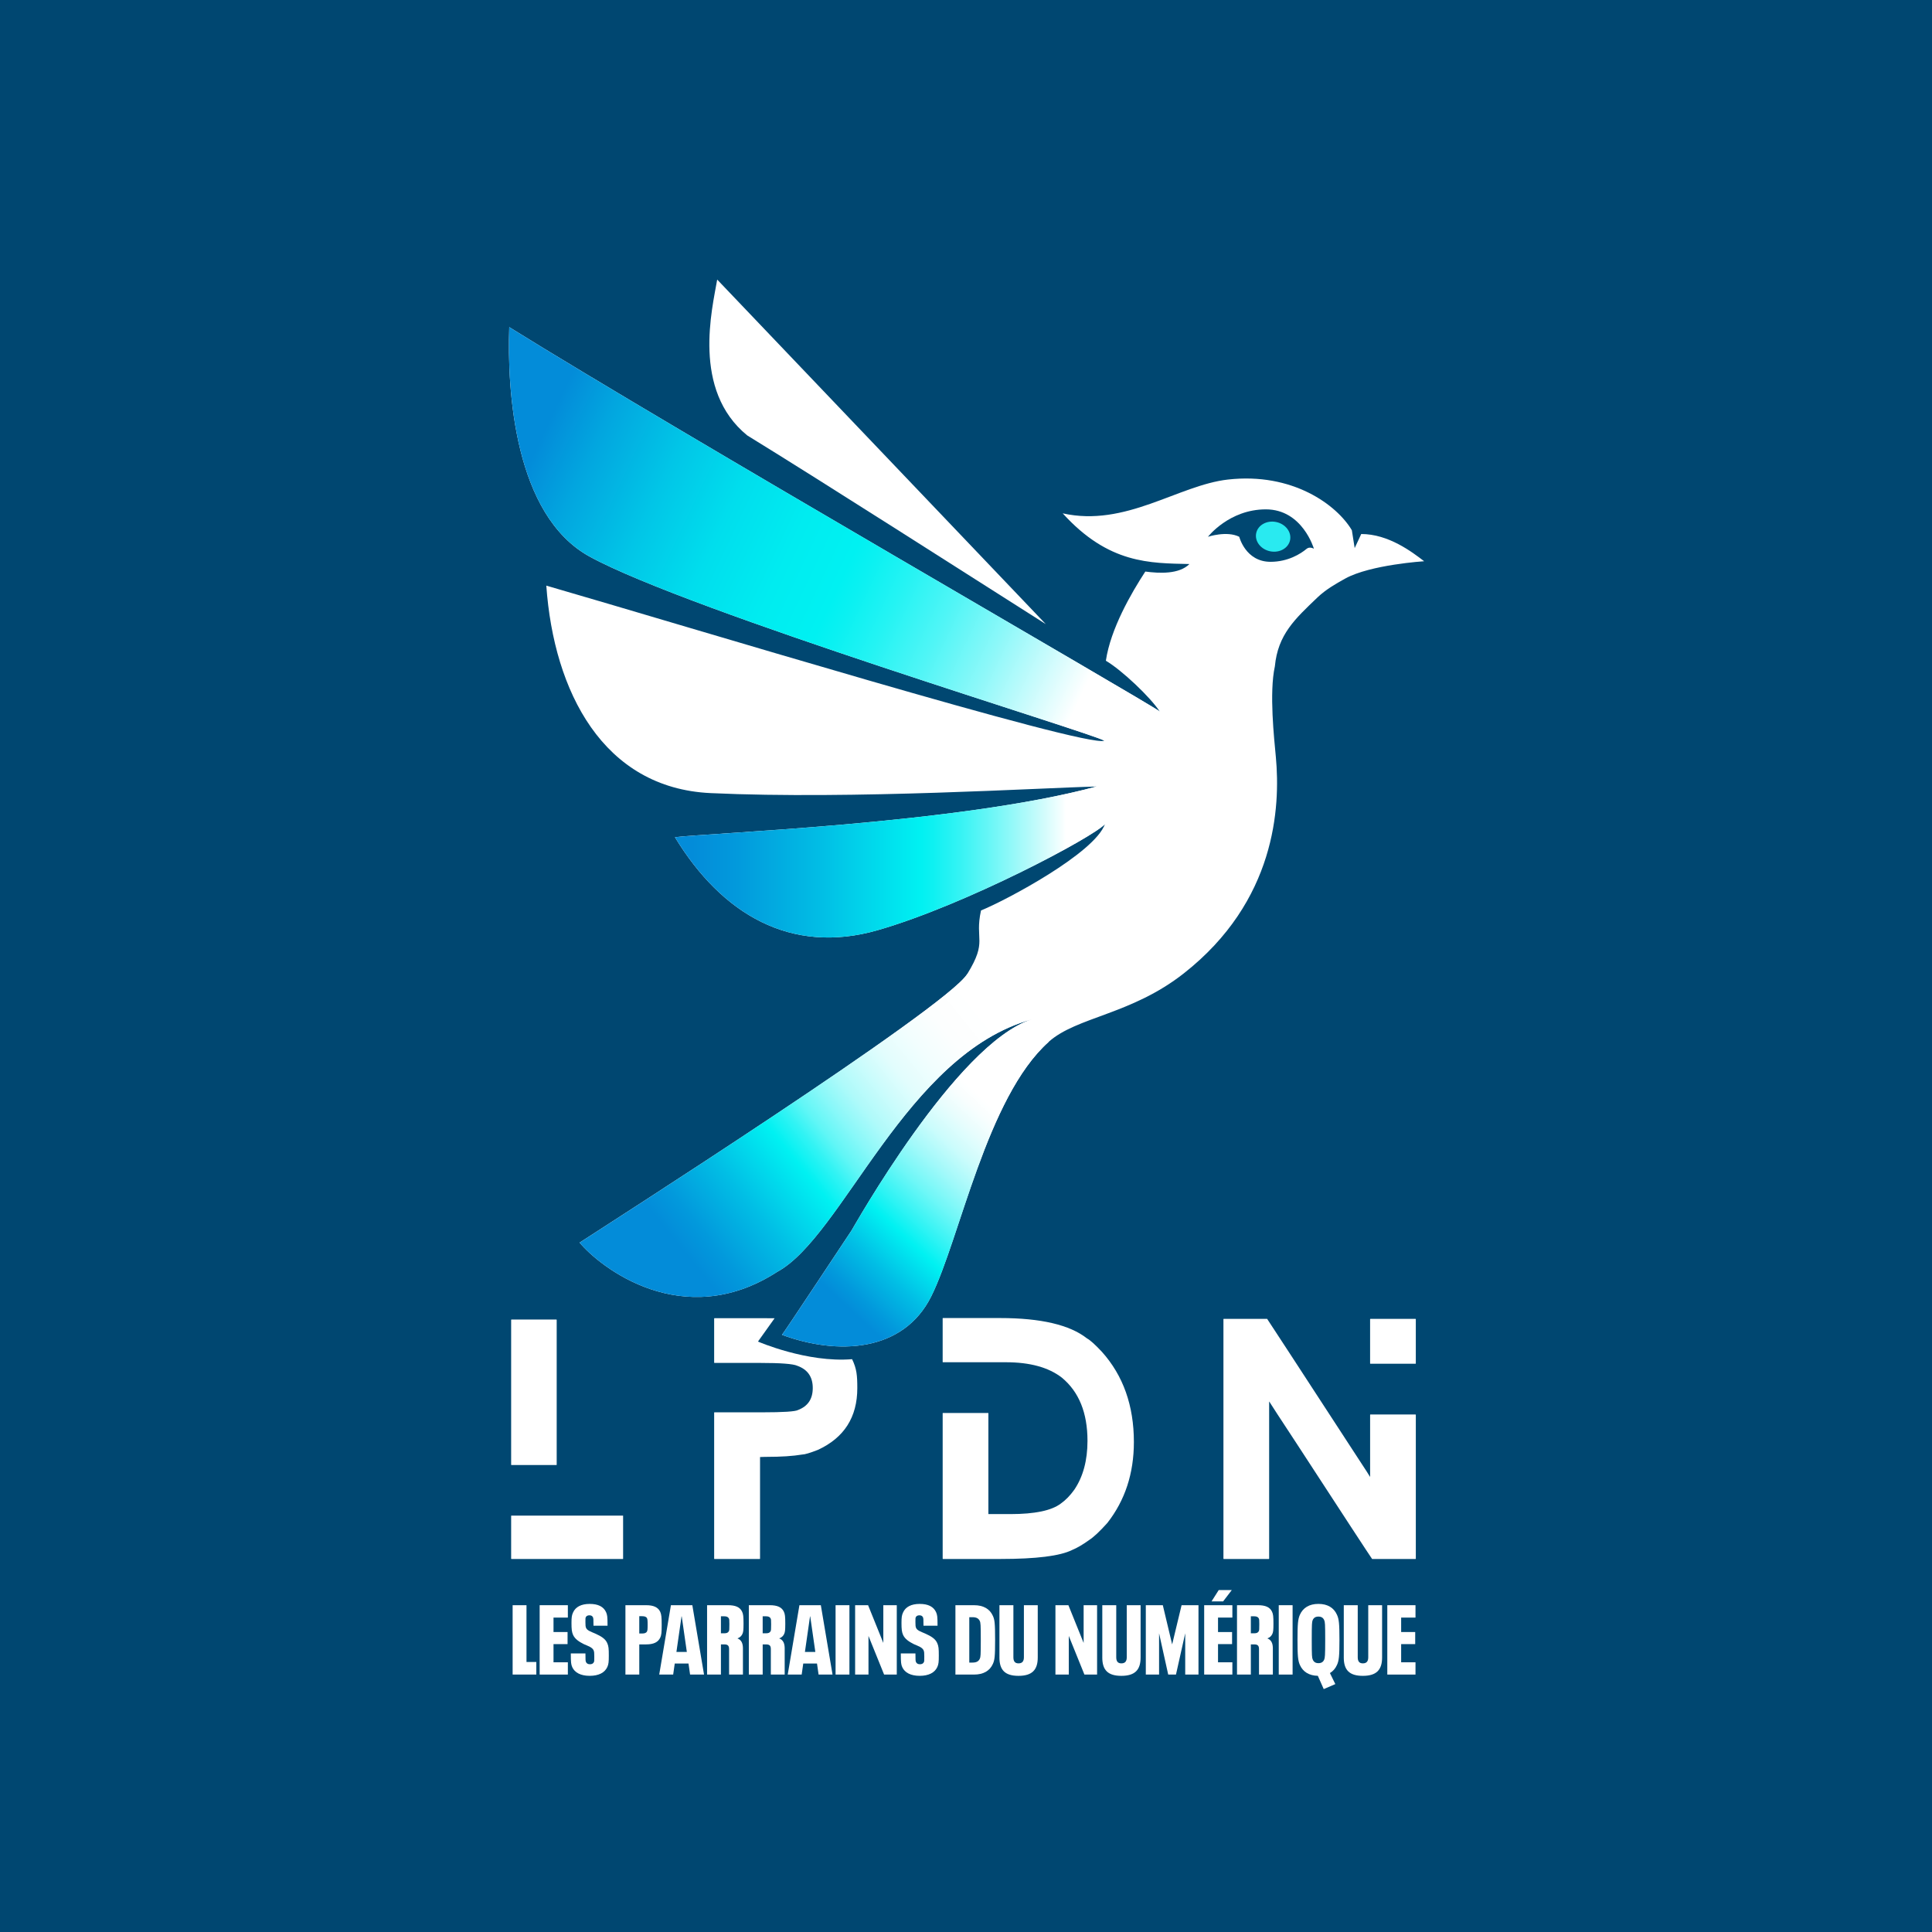 <?xml version="1.0" encoding="UTF-8"?>
<svg id="Calque_2" data-name="Calque 2" xmlns="http://www.w3.org/2000/svg" xmlns:xlink="http://www.w3.org/1999/xlink" viewBox="0 0 1918 1918">
  <defs>
    <style>
      .cls-1 {
        fill: #004771;
      }

      .cls-2 {
        fill: url(#linear-gradient-2);
      }

      .cls-3 {
        fill: #29eaf0;
      }

      .cls-4 {
        fill: #fff;
      }

      .cls-5 {
        fill: url(#linear-gradient-4);
      }

      .cls-6 {
        fill: url(#linear-gradient-3);
      }

      .cls-7 {
        fill: url(#linear-gradient);
      }
    </style>
    <linearGradient id="linear-gradient" x1="536.97" y1="434.97" x2="1121.4" y2="710.29" gradientUnits="userSpaceOnUse">
      <stop offset="0" stop-color="#038cd9"/>
      <stop offset=".08" stop-color="#02a6df"/>
      <stop offset=".2" stop-color="#01c6e7"/>
      <stop offset=".31" stop-color="#00deed"/>
      <stop offset=".42" stop-color="#00ecf0"/>
      <stop offset=".51" stop-color="#00f1f2"/>
      <stop offset=".54" stop-color="#0af1f2"/>
      <stop offset=".6" stop-color="#24f3f3"/>
      <stop offset=".68" stop-color="#50f5f6"/>
      <stop offset=".77" stop-color="#8df8f9"/>
      <stop offset=".87" stop-color="#dafcfd"/>
      <stop offset=".92" stop-color="#fff"/>
    </linearGradient>
    <linearGradient id="linear-gradient-2" x1="670.06" y1="855.78" x2="1096.94" y2="855.78" gradientUnits="userSpaceOnUse">
      <stop offset=".04" stop-color="#038cd9"/>
      <stop offset=".14" stop-color="#0299dc"/>
      <stop offset=".34" stop-color="#01bee5"/>
      <stop offset=".57" stop-color="#00f1f2"/>
      <stop offset=".6" stop-color="#0ef1f2"/>
      <stop offset=".66" stop-color="#33f3f4"/>
      <stop offset=".74" stop-color="#6ff7f7"/>
      <stop offset=".84" stop-color="#c2fbfb"/>
      <stop offset=".91" stop-color="#fff"/>
    </linearGradient>
    <linearGradient id="linear-gradient-3" x1="659.05" y1="1260.64" x2="1007.14" y2="979.25" gradientUnits="userSpaceOnUse">
      <stop offset=".06" stop-color="#038cd9"/>
      <stop offset=".12" stop-color="#0299dc"/>
      <stop offset=".24" stop-color="#01bee5"/>
      <stop offset=".38" stop-color="#00f1f2"/>
      <stop offset=".43" stop-color="#31f3f4"/>
      <stop offset=".47" stop-color="#61f6f6"/>
      <stop offset=".52" stop-color="#8bf8f9"/>
      <stop offset=".57" stop-color="#affafa"/>
      <stop offset=".63" stop-color="#ccfcfc"/>
      <stop offset=".68" stop-color="#e2fdfd"/>
      <stop offset=".75" stop-color="#f2fefe"/>
      <stop offset=".82" stop-color="#fcfefe"/>
      <stop offset=".91" stop-color="#fff"/>
    </linearGradient>
    <linearGradient id="linear-gradient-4" x1="823.73" y1="1303.21" x2="1004.23" y2="1109.6" gradientUnits="userSpaceOnUse">
      <stop offset=".06" stop-color="#038cd9"/>
      <stop offset=".12" stop-color="#0299dc"/>
      <stop offset=".25" stop-color="#01bee5"/>
      <stop offset=".4" stop-color="#00f1f2"/>
      <stop offset=".48" stop-color="#33f3f4"/>
      <stop offset=".58" stop-color="#70f7f7"/>
      <stop offset=".68" stop-color="#a3f9fa"/>
      <stop offset=".77" stop-color="#cbfcfc"/>
      <stop offset=".86" stop-color="#e7fdfd"/>
      <stop offset=".93" stop-color="#f8fefe"/>
      <stop offset=".98" stop-color="#fff"/>
    </linearGradient>
  </defs>
  <g id="Mask">
    <rect class="cls-1" width="1918" height="1918"/>
    <g>
      <path class="cls-4" d="M508.93,1593.57h13.75v56.37h9.75v12.48h-23.51v-68.86Z"/>
      <path class="cls-4" d="M535.75,1593.57h27.99v12.29h-14.24v14.34h13.95v12h-13.95v18.04h14.24v12.19h-27.99v-68.86Z"/>
      <path class="cls-4" d="M568.13,1655.11c-1.17-2.63-1.46-4.39-1.46-13.65h14.53c0,6.63.1,7.41.49,8.39.59,1.46,1.85,2.34,4,2.34,1.95,0,3.32-.78,3.9-2.15.39-.78.39-1.37.39-5.56,0-3.61-.1-4.68-.68-6.14-1.37-2.93-5.07-4.1-9.56-6.05-5.07-2.54-8.97-5.17-10.83-9.27-1.27-2.83-1.56-5.75-1.56-11.8,0-5.56.29-7.7,1.56-10.44,2.44-5.46,8-8.49,16.48-8.49s13.75,2.73,16.29,8.19c1.17,2.73,1.46,4.29,1.46,13.46h-13.95c0-6.53-.1-7.31-.49-8.29-.59-1.37-1.76-2.05-3.61-2.05s-3.12.78-3.61,2.05c-.29.78-.29,1.17-.29,4.78,0,3.22.1,4.39.68,5.75,1.17,2.54,4.58,3.61,9.07,5.56,5.85,2.63,10.05,5.17,11.9,9.46,1.37,3.02,1.56,5.56,1.56,12.39,0,6.24-.2,8.49-1.46,11.31-2.63,5.75-8.68,8.78-17.56,8.78s-14.82-3.22-17.26-8.58Z"/>
      <path class="cls-4" d="M620.9,1593.57h20.58c7.41,0,11.9,2.05,14.04,6.73,1.07,2.63,1.37,4.97,1.37,12.87s-.29,9.95-1.37,12.48c-2.15,4.68-6.63,6.83-14.04,6.83h-6.83v29.94h-13.75v-68.86ZM637.57,1621.66c2.44,0,4.1-.59,4.78-2.15.39-.88.59-1.56.59-6.44s-.2-5.56-.59-6.53c-.68-1.46-2.34-2.05-4.78-2.05h-2.93v17.17h2.93Z"/>
      <path class="cls-4" d="M683.51,1651.5h-13.65l-1.56,10.92h-13.85l11.61-68.86h21.26l11.61,68.86h-13.85l-1.56-10.92ZM681.86,1639.99l-5.07-35.31h-.2l-5.07,35.31h10.34Z"/>
      <path class="cls-4" d="M737.55,1636.78v25.65h-13.75v-25.26c0-3.41-1.27-4.68-4.68-4.68h-3.41v29.94h-13.75v-68.86h20.77c7.31,0,11.9,1.85,14.04,6.53,1.07,2.34,1.37,4.58,1.37,11.8,0,6.83-.29,8.29-1.07,10.14-.98,2.15-2.54,3.61-4.97,4.49,4.19,1.66,5.46,5.17,5.46,10.24ZM724.09,1612.49c0-4.29-.1-4.88-.49-5.75-.78-1.56-2.24-2.15-4.58-2.15h-3.32v16.87h3.41c2.34,0,3.71-.59,4.49-2.15.39-.88.49-1.56.49-6.83Z"/>
      <path class="cls-4" d="M779,1636.78v25.65h-13.75v-25.26c0-3.41-1.27-4.68-4.68-4.68h-3.41v29.94h-13.75v-68.86h20.77c7.31,0,11.9,1.85,14.04,6.53,1.07,2.34,1.37,4.58,1.37,11.8,0,6.83-.29,8.29-1.07,10.14-.98,2.15-2.54,3.61-4.97,4.49,4.19,1.66,5.46,5.17,5.46,10.24ZM765.54,1612.49c0-4.29-.1-4.88-.49-5.75-.78-1.56-2.24-2.15-4.58-2.15h-3.32v16.87h3.41c2.34,0,3.71-.59,4.49-2.15.39-.88.49-1.56.49-6.83Z"/>
      <path class="cls-4" d="M811.08,1651.5h-13.65l-1.56,10.92h-13.85l11.61-68.86h21.26l11.61,68.86h-13.85l-1.56-10.92ZM809.43,1639.99l-5.07-35.31h-.2l-5.07,35.31h10.34Z"/>
      <path class="cls-4" d="M829.52,1593.57h13.75v68.86h-13.75v-68.86Z"/>
      <path class="cls-4" d="M848.93,1593.57h12.87l15.12,37.45v-37.45h13.36v68.86h-12.58l-15.51-38.33v38.33h-13.26v-68.86Z"/>
      <path class="cls-4" d="M895.74,1655.11c-1.17-2.63-1.46-4.39-1.46-13.65h14.53c0,6.63.1,7.41.49,8.39.59,1.46,1.85,2.34,4,2.34,1.95,0,3.32-.78,3.9-2.15.39-.78.39-1.37.39-5.56,0-3.61-.1-4.68-.68-6.14-1.37-2.93-5.07-4.1-9.56-6.05-5.07-2.54-8.97-5.17-10.83-9.27-1.27-2.83-1.56-5.75-1.56-11.8,0-5.56.29-7.7,1.56-10.44,2.44-5.46,8-8.49,16.48-8.49s13.75,2.73,16.29,8.19c1.17,2.73,1.46,4.29,1.46,13.46h-13.95c0-6.53-.1-7.31-.49-8.29-.59-1.37-1.76-2.05-3.61-2.05s-3.12.78-3.61,2.05c-.29.78-.29,1.17-.29,4.78,0,3.22.1,4.39.68,5.75,1.17,2.54,4.58,3.61,9.07,5.56,5.85,2.63,10.05,5.17,11.9,9.46,1.37,3.02,1.56,5.56,1.56,12.39,0,6.24-.2,8.49-1.46,11.31-2.63,5.75-8.68,8.78-17.56,8.78s-14.82-3.22-17.26-8.58Z"/>
      <path class="cls-4" d="M948.5,1593.57h18.53c9.36,0,15.61,3.8,18.63,10.53,1.76,3.8,2.24,7.02,2.24,23.9s-.49,20.09-2.24,23.9c-3.02,6.73-9.27,10.53-18.63,10.53h-18.53v-68.86ZM965.48,1650.53c3.9,0,6.05-1.27,7.22-3.8.78-1.66.98-3.22.98-18.53s-.2-17.26-.98-18.92c-1.17-2.54-3.32-3.8-7.22-3.8h-3.22v45.06h3.22Z"/>
      <path class="cls-4" d="M992.2,1645.46v-51.89h13.85v51.69c0,3.9,1.46,6.05,5.07,6.05,3.8,0,5.36-2.15,5.36-6.05v-51.69h13.75v51.89c0,12.29-5.56,18.24-19.12,18.24s-18.92-5.95-18.92-18.24Z"/>
      <path class="cls-4" d="M1047.79,1593.57h12.87l15.12,37.45v-37.45h13.36v68.86h-12.58l-15.51-38.33v38.33h-13.26v-68.86Z"/>
      <path class="cls-4" d="M1094.31,1645.46v-51.89h13.85v51.69c0,3.9,1.46,6.05,5.07,6.05,3.8,0,5.36-2.15,5.36-6.05v-51.69h13.75v51.89c0,12.29-5.56,18.24-19.12,18.24s-18.92-5.95-18.92-18.24Z"/>
      <path class="cls-4" d="M1137.52,1593.57h16.87l9.27,38.92,9.36-38.92h16.78v68.86h-13.17v-40.96l-9.17,40.96h-7.71l-9.07-40.96v40.96h-13.17v-68.86Z"/>
      <path class="cls-4" d="M1195.45,1593.57h27.99v12.29h-14.24v14.34h13.95v12h-13.95v18.04h14.24v12.19h-27.99v-68.86ZM1209.89,1578.55h12.97l-8.58,11.22h-11.51l7.12-11.22Z"/>
      <path class="cls-4" d="M1263.63,1636.78v25.65h-13.75v-25.26c0-3.41-1.27-4.68-4.68-4.68h-3.41v29.94h-13.75v-68.86h20.77c7.31,0,11.9,1.85,14.04,6.53,1.07,2.34,1.37,4.58,1.37,11.8,0,6.83-.29,8.29-1.07,10.14-.97,2.15-2.54,3.61-4.97,4.49,4.19,1.66,5.46,5.17,5.46,10.24ZM1250.17,1612.49c0-4.29-.1-4.88-.49-5.75-.78-1.56-2.24-2.15-4.58-2.15h-3.32v16.87h3.41c2.34,0,3.71-.59,4.49-2.15.39-.88.49-1.56.49-6.83Z"/>
      <path class="cls-4" d="M1269.48,1593.57h13.75v68.86h-13.75v-68.86Z"/>
      <path class="cls-4" d="M1320.29,1660.96l5.36,10.92-11.51,4.97-5.85-13.17c-8.78-.2-14.82-4-17.85-10.83-1.85-4.29-2.34-8.58-2.34-24.87s.49-20.58,2.34-24.87c3.12-7.02,9.36-10.83,18.43-10.83s15.31,3.8,18.43,10.83c1.95,4.29,2.44,8.58,2.44,24.87s-.49,20.58-2.44,24.87c-1.56,3.51-3.9,6.24-7.02,8.1ZM1308.88,1651.11c3.02,0,4.78-1.27,5.75-3.61.68-1.76.97-3.51.97-19.51s-.2-17.75-.97-19.51c-.98-2.34-2.73-3.61-5.75-3.61s-4.78,1.27-5.75,3.61c-.68,1.76-.88,3.51-.88,19.51s.2,17.75.98,19.51c.97,2.34,2.73,3.61,5.66,3.61Z"/>
      <path class="cls-4" d="M1334.05,1645.46v-51.89h13.85v51.69c0,3.9,1.46,6.05,5.07,6.05,3.8,0,5.36-2.15,5.36-6.05v-51.69h13.75v51.89c0,12.29-5.56,18.24-19.12,18.24s-18.92-5.95-18.92-18.24Z"/>
      <path class="cls-4" d="M1377.25,1593.57h27.99v12.29h-14.24v14.34h13.95v12h-13.95v18.04h14.24v12.19h-27.99v-68.86Z"/>
    </g>
    <g>
      <path class="cls-4" d="M507.77,1309.99h44.56c.22,0,.33.11.33.33v143.78c0,.22-.11.33-.33.33h-44.56c-.22,0-.33-.11-.33-.33v-143.78c0-.22.11-.33.33-.33ZM507.77,1504.62h110.65c.11,0,.17.11.17.33v42.4c0,.22-.06.33-.17.33h-110.65c-.22,0-.33-.11-.33-.33v-42.4c0-.22.11-.33.33-.33Z"/>
      <path class="cls-4" d="M936.18,1308.5h56.65c40.42,0,69.18,6.74,86.3,20.21,3.09,1.66,8.01,6.07,14.74,13.25,21.2,23.63,31.8,53.5,31.8,89.61,0,31.14-8.78,57.92-26.34,80.34-7.51,8.39-13.58,14.08-18.22,17.06-6.29,4.53-11.87,7.79-16.73,9.77-11.93,5.96-35.67,8.94-71.23,8.94h-56.98c-.22,0-.33-.11-.33-.33v-144.44c0-.11.11-.17.33-.17h44.72c.22,0,.33.06.33.17v100.21h21.86c24.18,0,40.86-3.48,50.02-10.44,4.75-3.31,9.22-7.89,13.42-13.75,8.72-12.92,13.09-29.1,13.09-48.53,0-27.83-8.5-48.75-25.51-62.78-13.14-10.16-31.64-15.24-55.49-15.24h-62.45c-.22,0-.33-.05-.33-.17v-43.4c0-.22.11-.33.33-.33Z"/>
      <path class="cls-4" d="M1214.9,1309.33h43.07c1.1,1.55,30.92,47.26,89.45,137.15,8.28,12.59,12.48,19.11,12.59,19.54h.17v-61.45c0-.22.11-.33.33-.33h44.72c.22.11.33.22.33.33v142.78c0,.22-.11.33-.33.33h-43.07c-3.09-4.41-28.32-43.01-75.7-115.78-16.12-24.52-24.9-37.99-26.34-40.42h-.17v155.87c0,.22-.11.33-.33.33h-44.72c-.22,0-.33-.11-.33-.33v-237.7c0-.22.11-.33.33-.33ZM1360.5,1309.33h44.72c.22,0,.33.11.33.33v43.89c0,.22-.11.33-.33.33h-44.72c-.22,0-.33-.11-.33-.33v-43.89c0-.22.11-.33.33-.33Z"/>
      <path class="cls-4" d="M752.47,1331.85l16.52-23.16c-1.27-.01-7.2-.03-8.5-.03h-51.18c-.22,0-.33.11-.33.33v43.73c0,.22.11.33.33.33h45.39c20.43,0,32.68.94,36.77,2.82,10.27,3.65,15.4,10.99,15.4,22.03s-4.86,18.11-14.58,21.87c-2.76,1.55-14.63,2.32-35.61,2.32h-47.37c-.22,0-.33.11-.33.33v144.94c0,.22.11.33.33.33h44.89c.22,0,.33-.11.33-.33v-100.88c2.32-.11,4.03-.17,5.13-.17h1.16c14.58,0,26.45-.77,35.61-2.32,2.43,0,7.62-1.54,15.57-4.64,26.06-12.03,39.09-32.47,39.09-61.29,0-12.47-.55-19.19-5.17-28.73-44.69,3.72-93.46-17.49-93.46-17.49Z"/>
    </g>
    <g>
      <path class="cls-4" d="M712,277.55l326.22,342.06c-76.14-48.27-219.63-140.16-296.39-187.34-55.25-44.98-34.72-125.93-29.83-154.72Z"/>
      <g>
        <path class="cls-3" d="M1266.87,518.22c-9.29-1.9-18.15,3.08-19.79,11.11-1.64,8.03,4.57,16.08,13.86,17.97,9.29,1.9,18.15-3.08,19.79-11.11,1.64-8.03-4.57-16.08-13.86-17.97Z"/>
        <path class="cls-4" d="M1351.38,530.13l-6.52,13.98-2.8-17.71c-14.91-25.17-58.89-57.59-123.03-50.33-49.4,5.59-101.59,47.53-164.04,33.55,45.67,50.33,86.68,49.4,125.83,50.33-10.25,10.25-29.83,9.32-43.81,7.46-13.98,21.44-34.49,56.85-39.15,88.54,15.84,9.32,44.24,36.23,53.42,50.34-10.54-8.4-480.29-278.69-645.71-381.53-2.25,62.79,5.1,186.72,79.67,227.73,98.98,54.44,503.85,176.65,511.07,182.87-18.02,7.27-421.6-115.76-553.95-153.98,7.46,105.32,56.48,201.04,163.11,205.98,140.74,6.52,329.89-5.37,383.07-6.52-137.94,37.28-388.14,46.14-418.49,50.33,46.6,76.43,115.04,117.06,201.32,92.27,87.61-25.17,214.06-92.46,225.56-105.32-10.25,28.89-97.86,75.5-123.03,85.75-6.52,29.83,6.84,29.77-13.62,63.02-20.87,33.91-366.03,254.33-384.87,266.72,19.54,23.63,102.1,89.68,196.17,29.03,65.3-35.35,127.75-216.16,252.64-250.65-75.5,24.23-177.8,208.3-178.95,209.71,0,0-68.54,103.7-68.97,103.46,55.04,20.35,120.43,17.48,148.2-38.21,28.49-57.14,54.99-197.59,116.51-252.58,28.05-25.07,81.82-26.87,134.21-68.04,91.34-71.77,96-164.97,91.41-214.66-1.69-18.25-6.75-64.03-1-90.12,3.01-31.67,19.91-47.05,42.54-68.66,7.94-7.5,17.48-13.12,27.46-18.6,24.94-13.72,78.2-17.12,78.2-17.12-12.12-9.32-35.42-27.03-62.45-27.03ZM1297.15,544.84c-5.9,4.96-18.49,12.9-35.82,12.9-24.85,0-31.06-24.85-31.06-24.85-12.42-6.21-31.06,0-31.06,0,0,0,21.02-27.22,57.45-27.22s47.72,39.09,47.72,39.09c0,0-4.17-2.5-7.24.08Z"/>
      </g>
    </g>
    <path class="cls-7" d="M1151.28,706.3c-10.54-8.4-480.29-278.69-645.71-381.53-2.25,62.79,5.1,186.72,79.67,227.73,98.98,54.44,503.85,176.65,511.07,182.87"/>
    <path class="cls-2" d="M1088.55,780.85c-137.94,37.28-388.14,46.14-418.49,50.33,46.6,76.43,115.04,117.06,201.32,92.27,87.61-25.17,214.06-92.46,225.56-105.32"/>
    <path class="cls-6" d="M960.29,966.91c-20.87,33.91-366.03,254.33-384.87,266.72,19.54,23.63,102.1,89.68,196.17,29.03,65.3-35.35,127.75-216.16,252.64-250.65"/>
    <path class="cls-5" d="M1024.24,1012c-75.5,24.23-177.8,208.3-178.95,209.71,0,0-68.54,103.7-68.97,103.46,55.04,20.35,120.43,17.48,148.2-38.21,28.49-57.14,54.99-197.59,116.51-252.58"/>
  </g>
</svg>